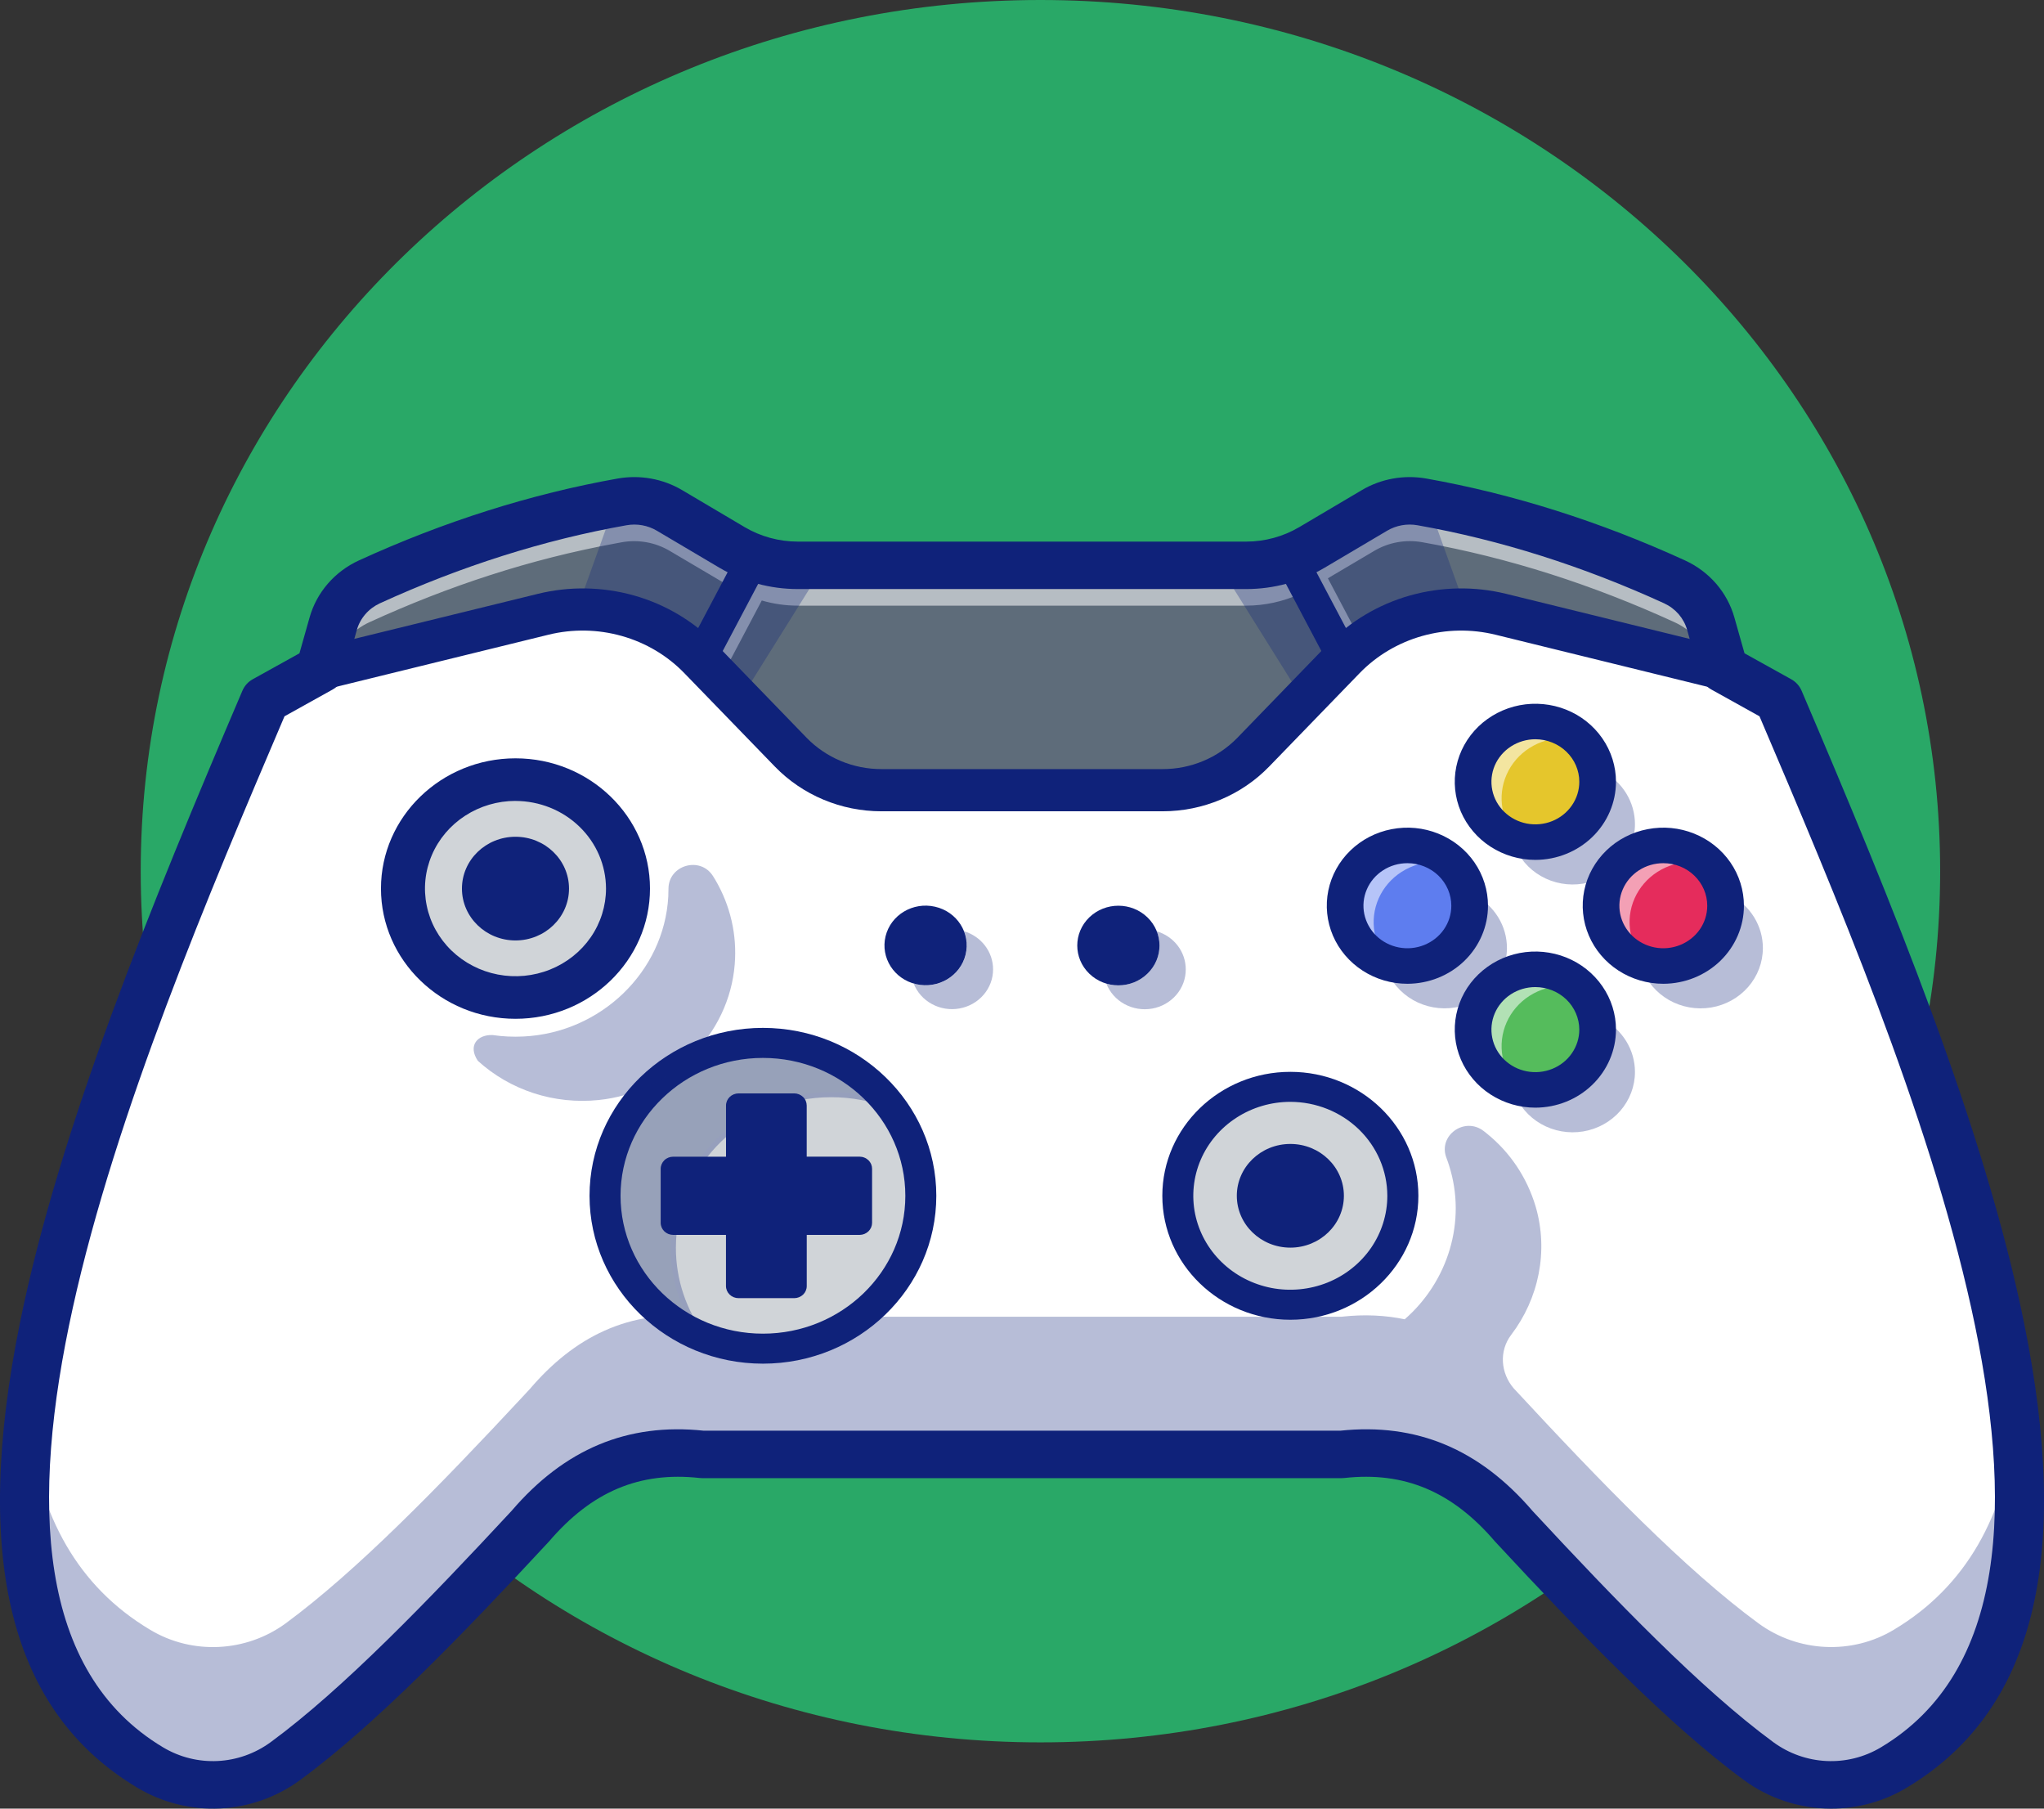 <svg width="52" height="46" viewBox="0 0 52 46" fill="none" xmlns="http://www.w3.org/2000/svg">
<rect x="0" y="0" width="52" height="46" fill="#333333" stroke="none"/>
<g clip-path="url(#clip0_42036_80)">
<path d="M26.469 44.315C39.11 44.315 49.358 34.395 49.358 22.158C49.358 9.92 39.11 0 26.469 0C13.828 0 3.58 9.92 3.58 22.158C3.58 34.395 13.828 44.315 26.469 44.315Z" fill="#29A867"/>
<path d="M48.179 44.953C47.108 45.596 45.74 45.526 44.737 44.79C42.879 43.426 40.724 41.202 38.517 38.823C37.412 37.532 36.024 36.78 34.13 36.991H17.869C15.977 36.78 14.588 37.531 13.485 38.823C13.425 38.888 13.366 38.951 13.306 39.014C11.161 41.321 9.071 43.463 7.265 44.79C6.775 45.151 6.183 45.359 5.569 45.388C4.954 45.417 4.345 45.266 3.821 44.953C1.168 43.369 0.386 40.394 0.684 36.734C0.686 36.699 0.69 36.665 0.694 36.629C0.756 35.883 0.866 35.11 1.013 34.314C1.013 34.309 1.013 34.305 1.015 34.301C1.026 34.24 1.039 34.176 1.05 34.115C1.75 30.441 3.233 26.315 4.858 22.305C5.339 21.118 5.832 19.943 6.321 18.791C6.463 18.458 6.603 18.124 6.742 17.797L8.151 17.015L8.174 16.943L8.478 15.863C8.542 15.631 8.658 15.416 8.817 15.232C8.976 15.049 9.175 14.9 9.399 14.798C11.418 13.874 13.502 13.19 15.662 12.793C15.718 12.783 15.772 12.772 15.828 12.763C16.244 12.691 16.673 12.768 17.034 12.981L18.621 13.918C19.126 14.218 19.706 14.377 20.298 14.377H31.703C32.295 14.376 32.876 14.217 33.38 13.918L34.966 12.981C35.328 12.768 35.757 12.691 36.173 12.763C38.39 13.157 40.53 13.85 42.601 14.798C42.825 14.901 43.023 15.049 43.182 15.232C43.342 15.416 43.458 15.631 43.524 15.862L43.849 17.014L45.258 17.797C45.407 18.145 45.558 18.499 45.707 18.855C47.868 23.942 50.105 29.521 50.985 34.305C51.862 39.06 51.397 43.03 48.179 44.953Z" fill="#5E6C7A"/>
<path d="M5.418 45.447C4.844 45.446 4.281 45.29 3.793 44.996C1.333 43.527 0.298 40.824 0.632 36.73C0.634 36.698 0.637 36.664 0.641 36.628C0.701 35.905 0.805 35.146 0.961 34.304C0.961 34.305 0.96 34.299 0.964 34.287C0.969 34.258 0.975 34.228 0.981 34.198C0.987 34.167 0.993 34.136 0.999 34.106C1.777 30.018 3.546 25.402 4.809 22.286C5.228 21.253 5.692 20.136 6.272 18.771C6.337 18.617 6.403 18.464 6.467 18.311C6.543 18.132 6.618 17.953 6.694 17.777L6.701 17.761L8.107 16.98L8.123 16.928L8.427 15.849C8.493 15.61 8.613 15.388 8.777 15.199C8.941 15.01 9.146 14.857 9.377 14.752C11.445 13.805 13.556 13.129 15.652 12.744L15.678 12.739C15.725 12.73 15.772 12.721 15.82 12.713C16.248 12.639 16.689 12.719 17.06 12.938L18.648 13.874C19.144 14.17 19.715 14.326 20.298 14.326H31.703C32.285 14.326 32.856 14.169 33.352 13.875L34.938 12.938C35.31 12.718 35.753 12.638 36.182 12.713C38.335 13.095 40.502 13.782 42.623 14.752C42.853 14.858 43.058 15.011 43.222 15.2C43.387 15.389 43.507 15.61 43.574 15.849L43.893 16.981L45.298 17.761L45.305 17.777C45.455 18.126 45.606 18.48 45.755 18.836C47.987 24.093 50.172 29.604 51.036 34.295C52.043 39.756 51.117 43.256 48.206 44.996C47.13 45.642 45.722 45.576 44.705 44.83C42.82 43.447 40.597 41.142 38.477 38.857C37.269 37.444 35.849 36.851 34.136 37.042H17.869C16.148 36.85 14.73 37.443 13.525 38.855C13.467 38.918 13.41 38.977 13.354 39.038L13.344 39.048C11.302 41.243 9.156 43.463 7.296 44.829C6.756 45.228 6.097 45.445 5.418 45.447ZM1.065 34.317V34.323C0.91 35.162 0.806 35.917 0.747 36.633C0.743 36.673 0.74 36.705 0.738 36.736C0.407 40.789 1.425 43.463 3.85 44.91C4.907 45.543 6.235 45.48 7.235 44.75C9.088 43.388 11.23 41.172 13.27 38.981L13.28 38.97C13.336 38.911 13.392 38.851 13.448 38.79C14.677 37.351 16.126 36.746 17.878 36.941H34.133C35.878 36.746 37.329 37.351 38.56 38.791C40.675 41.071 42.893 43.372 44.771 44.75C45.755 45.47 47.114 45.535 48.154 44.91C51.024 43.195 51.934 39.728 50.936 34.314C50.074 29.632 47.891 24.127 45.661 18.875C45.514 18.525 45.365 18.176 45.218 17.833L43.806 17.049L43.474 15.877C43.41 15.653 43.297 15.445 43.143 15.267C42.988 15.089 42.796 14.945 42.579 14.846C40.466 13.879 38.308 13.195 36.164 12.815C35.761 12.744 35.344 12.819 34.994 13.026L33.408 13.963C32.895 14.267 32.305 14.429 31.703 14.429H20.298C19.697 14.429 19.107 14.268 18.594 13.963L17.006 13.026C16.656 12.82 16.241 12.745 15.838 12.815C15.79 12.822 15.745 12.831 15.698 12.84L15.672 12.845C13.585 13.229 11.482 13.902 9.422 14.846C9.204 14.944 9.012 15.088 8.857 15.266C8.703 15.444 8.591 15.652 8.528 15.877L8.195 17.05L6.784 17.834C6.711 18.004 6.637 18.177 6.564 18.351C6.5 18.504 6.435 18.657 6.369 18.811C5.791 20.175 5.326 21.292 4.907 22.325C3.645 25.437 1.879 30.047 1.101 34.125C1.096 34.155 1.089 34.186 1.083 34.218C1.077 34.25 1.071 34.28 1.066 34.311L1.065 34.317Z" fill="#0F227A"/>
<g opacity="0.55">
<path d="M50.985 34.278C50.104 29.496 47.867 23.918 45.707 18.829C45.558 18.473 45.407 18.119 45.258 17.77L43.849 16.988L43.524 15.836C43.458 15.605 43.342 15.39 43.182 15.206C43.023 15.023 42.825 14.875 42.601 14.772C40.53 13.824 38.39 13.13 36.173 12.737C35.757 12.664 35.328 12.742 34.966 12.955L33.38 13.892C33.355 13.907 33.327 13.92 33.301 13.935C33.245 13.902 33.18 13.883 33.114 13.879C33.048 13.875 32.983 13.887 32.922 13.913C32.862 13.938 32.809 13.978 32.767 14.028C32.726 14.078 32.698 14.137 32.685 14.2C32.368 14.299 32.037 14.35 31.703 14.351H20.298C20.149 14.351 19.999 14.341 19.851 14.32C19.86 14.227 19.836 14.134 19.782 14.056C19.728 13.979 19.648 13.922 19.555 13.895C19.462 13.869 19.363 13.875 19.274 13.912C19.185 13.949 19.112 14.015 19.068 14.098L19.062 14.11C18.909 14.048 18.762 13.976 18.621 13.892L17.033 12.956C16.672 12.743 16.244 12.665 15.828 12.737C15.772 12.746 15.718 12.758 15.662 12.768C13.501 13.165 11.417 13.848 9.399 14.773C9.175 14.875 8.976 15.023 8.817 15.207C8.658 15.39 8.542 15.605 8.477 15.837L8.173 16.916L8.151 16.988L6.742 17.77C6.602 18.097 6.462 18.431 6.32 18.763C5.831 19.916 5.339 21.091 4.857 22.278C3.232 26.288 1.749 30.414 1.049 34.088C1.038 34.149 1.025 34.212 1.014 34.274C1.013 34.278 1.012 34.282 1.012 34.286C0.865 35.083 0.755 35.856 0.693 36.602C0.689 36.638 0.686 36.672 0.684 36.706C0.629 37.349 0.613 37.994 0.634 38.638C0.643 38.35 0.66 38.058 0.684 37.76C0.686 37.726 0.689 37.692 0.693 37.655C0.755 36.91 0.865 36.136 1.012 35.34C1.012 35.336 1.013 35.331 1.014 35.327C1.025 35.266 1.038 35.203 1.049 35.141C1.749 31.468 3.232 27.341 4.857 23.331C5.339 22.145 5.831 20.969 6.32 19.817C6.462 19.485 6.602 19.15 6.742 18.823L8.151 18.041L8.173 17.969L8.477 16.889C8.542 16.658 8.658 16.443 8.817 16.259C8.976 16.075 9.175 15.927 9.399 15.825C11.417 14.901 13.501 14.217 15.662 13.821C15.718 13.81 15.772 13.799 15.828 13.79C16.244 13.718 16.672 13.796 17.033 14.008L18.62 14.945L17.708 16.671C17.682 16.718 17.667 16.77 17.662 16.823C17.657 16.876 17.663 16.929 17.68 16.98C17.696 17.03 17.723 17.078 17.759 17.118C17.794 17.159 17.838 17.192 17.887 17.216C17.935 17.241 17.989 17.255 18.044 17.259C18.098 17.263 18.154 17.257 18.206 17.24C18.258 17.224 18.306 17.197 18.348 17.162C18.389 17.128 18.423 17.085 18.448 17.037L19.38 15.273C19.678 15.36 19.987 15.404 20.298 15.404H31.703C32.172 15.403 32.636 15.303 33.061 15.11L34.08 17.037C34.104 17.084 34.139 17.126 34.18 17.16C34.222 17.195 34.27 17.221 34.322 17.237C34.374 17.253 34.428 17.259 34.483 17.255C34.537 17.251 34.59 17.236 34.639 17.212C34.687 17.188 34.731 17.155 34.766 17.115C34.801 17.075 34.828 17.028 34.845 16.978C34.862 16.928 34.868 16.875 34.864 16.822C34.859 16.769 34.844 16.718 34.819 16.671L33.782 14.708L34.966 14.008C35.327 13.795 35.757 13.717 36.173 13.789C38.389 14.183 40.529 14.877 42.6 15.825C42.824 15.927 43.023 16.075 43.182 16.259C43.341 16.443 43.458 16.657 43.524 16.889L43.848 18.041L45.257 18.823C45.407 19.172 45.557 19.525 45.707 19.881C47.867 24.969 50.104 30.547 50.985 35.331C51.197 36.481 51.329 37.585 51.364 38.626C51.413 37.291 51.27 35.827 50.985 34.278Z" fill="white"/>
</g>
<g opacity="0.3">
<path d="M31.074 14.378C31.096 14.476 31.11 14.534 31.11 14.534L33.151 17.799L33.803 17.497C35.004 15.193 37.301 15.505 37.301 15.505L36.381 12.939L36.318 12.794C36.262 12.784 36.208 12.773 36.152 12.764C35.736 12.692 35.307 12.769 34.946 12.982L33.359 13.919C32.854 14.219 32.274 14.378 31.681 14.377L31.074 14.378Z" fill="#0F227A"/>
</g>
<g opacity="0.3">
<path d="M20.905 14.378C20.882 14.476 20.869 14.534 20.869 14.534L18.828 17.799L18.176 17.497C16.975 15.193 14.678 15.505 14.678 15.505L15.598 12.939L15.661 12.794C15.717 12.784 15.771 12.773 15.827 12.764C16.243 12.692 16.672 12.769 17.032 12.982L18.62 13.919C19.125 14.219 19.705 14.378 20.297 14.377L20.905 14.378Z" fill="#0F227A"/>
</g>
<path d="M50.985 34.305C50.104 29.522 47.867 23.944 45.707 18.855C45.558 18.499 45.407 18.145 45.258 17.797L43.849 17.014V17.013L38.183 15.622C37.473 15.448 36.727 15.461 36.024 15.66C35.321 15.859 34.686 16.237 34.185 16.754L31.88 19.134C31.585 19.438 31.229 19.681 30.833 19.847C30.437 20.013 30.011 20.098 29.58 20.098H22.421C21.989 20.098 21.563 20.013 21.167 19.847C20.772 19.681 20.416 19.438 20.12 19.134L17.815 16.755C17.314 16.238 16.679 15.86 15.976 15.661C15.273 15.462 14.528 15.449 13.818 15.623L8.151 17.015L6.742 17.797C6.602 18.124 6.462 18.458 6.32 18.791C5.831 19.943 5.339 21.119 4.858 22.305C3.233 26.315 1.749 30.442 1.05 34.115C1.039 34.176 1.025 34.24 1.014 34.301C1.013 34.305 1.012 34.309 1.012 34.314C0.865 35.11 0.755 35.883 0.693 36.629C0.69 36.666 0.686 36.7 0.684 36.734C0.386 40.393 1.168 43.37 3.82 44.953C4.344 45.266 4.954 45.418 5.568 45.389C6.183 45.359 6.774 45.151 7.264 44.791C9.07 43.463 11.16 41.321 13.305 39.015C13.365 38.951 13.425 38.888 13.485 38.823C14.587 37.532 15.977 36.781 17.869 36.991H34.13C36.024 36.78 37.412 37.531 38.516 38.823C40.724 41.202 42.878 43.427 44.737 44.791C45.74 45.526 47.108 45.596 48.179 44.953C51.397 43.03 51.862 39.06 50.985 34.305Z" fill="white"/>
<g opacity="0.3">
<path d="M48.179 44.952C47.108 45.596 45.741 45.525 44.737 44.791C42.878 43.427 40.724 41.201 38.518 38.822C37.412 37.532 36.023 36.781 34.131 36.993H17.869C15.976 36.781 14.589 37.532 13.485 38.822C13.426 38.887 13.366 38.952 13.305 39.015C11.16 41.321 9.07 43.462 7.265 44.791C6.259 45.525 4.894 45.596 3.821 44.952C1.169 43.368 0.386 40.392 0.685 36.732C0.686 36.698 0.689 36.664 0.694 36.631C0.703 36.519 0.713 36.408 0.726 36.295C1.017 38.538 1.955 40.34 3.821 41.452C4.894 42.096 6.26 42.024 7.265 41.29C9.07 39.962 11.159 37.82 13.305 35.515C13.366 35.449 13.426 35.386 13.485 35.321C14.588 34.031 15.977 33.28 17.869 33.489H34.131C34.71 33.424 35.243 33.452 35.735 33.554C35.737 33.557 35.737 33.554 35.737 33.554C36.836 32.596 37.319 31.064 36.864 29.64C36.843 29.575 36.821 29.509 36.797 29.447C36.58 28.88 37.26 28.391 37.746 28.767C37.777 28.79 37.805 28.813 37.833 28.836C38.405 29.3 38.84 29.929 39.066 30.682C39.402 31.827 39.142 33.035 38.445 33.95C38.133 34.36 38.175 34.922 38.511 35.313L38.518 35.32C40.724 37.7 42.878 39.925 44.738 41.289C45.741 42.023 47.109 42.095 48.179 41.451C50.045 40.337 50.986 38.535 51.274 36.29C51.672 40.15 50.938 43.303 48.179 44.952Z" fill="#0F227A"/>
</g>
<path d="M46.583 46C45.78 45.998 44.999 45.742 44.361 45.27C42.439 43.861 40.194 41.533 38.053 39.227C38.047 39.221 38.041 39.215 38.036 39.209C36.948 37.936 35.73 37.422 34.201 37.591C34.177 37.594 34.154 37.595 34.13 37.595H17.869C17.846 37.595 17.822 37.594 17.799 37.591C16.27 37.422 15.052 37.936 13.964 39.209C13.958 39.215 13.953 39.221 13.947 39.227C11.807 41.533 9.561 43.861 7.639 45.27C6.418 46.166 4.79 46.243 3.492 45.467C0.262 43.535 -0.714 39.666 0.508 33.641C1.514 28.686 3.855 22.983 6.167 17.567C6.22 17.443 6.313 17.34 6.433 17.274L7.618 16.616L7.876 15.704C7.965 15.389 8.123 15.096 8.34 14.845C8.557 14.595 8.827 14.393 9.132 14.253C11.298 13.262 13.513 12.562 15.714 12.171C16.281 12.071 16.866 12.176 17.358 12.468L18.945 13.407C19.352 13.647 19.82 13.775 20.297 13.775H31.702C32.179 13.775 32.646 13.647 33.053 13.407L34.641 12.468C35.132 12.176 35.718 12.071 36.285 12.171C38.486 12.562 40.7 13.262 42.866 14.253C43.172 14.393 43.442 14.595 43.659 14.845C43.876 15.096 44.034 15.389 44.123 15.704L44.381 16.616L45.566 17.274C45.686 17.34 45.78 17.443 45.833 17.567C48.146 22.983 50.486 28.686 51.492 33.642C52.714 39.667 51.738 43.535 48.507 45.468C47.929 45.816 47.263 46 46.583 46ZM38.989 38.43C41.085 40.688 43.278 42.962 45.113 44.309C45.921 44.901 46.996 44.953 47.852 44.441C54.261 40.607 48.595 27.198 44.762 18.218L43.539 17.538C43.396 17.459 43.291 17.328 43.248 17.174L42.922 16.023C42.881 15.876 42.807 15.739 42.706 15.621C42.604 15.504 42.478 15.41 42.335 15.344C40.267 14.398 38.156 13.73 36.061 13.359C35.795 13.312 35.522 13.361 35.291 13.497L33.704 14.436C33.102 14.793 32.409 14.982 31.703 14.982H20.297C19.591 14.982 18.899 14.793 18.296 14.436L16.709 13.497C16.479 13.361 16.205 13.312 15.939 13.359C13.844 13.73 11.734 14.398 9.665 15.344C9.522 15.41 9.396 15.504 9.295 15.621C9.193 15.739 9.119 15.876 9.078 16.023L8.752 17.174C8.709 17.328 8.604 17.459 8.461 17.538L7.238 18.218C3.405 27.198 -2.26 40.607 4.148 44.441C5.004 44.953 6.079 44.901 6.887 44.309C8.723 42.962 10.915 40.688 13.012 38.43C14.364 36.852 15.967 36.184 17.904 36.388H34.096C36.034 36.184 37.636 36.852 38.989 38.43Z" fill="#0F227A"/>
<path d="M29.579 20.634H22.421C21.914 20.634 21.413 20.533 20.948 20.338C20.483 20.143 20.064 19.858 19.717 19.501L17.411 17.122C16.978 16.674 16.429 16.348 15.821 16.176C15.213 16.004 14.568 15.992 13.954 16.143L8.287 17.534C8.217 17.552 8.144 17.555 8.072 17.545C8 17.535 7.93 17.511 7.868 17.475C7.805 17.439 7.751 17.392 7.707 17.335C7.663 17.279 7.632 17.215 7.614 17.147C7.596 17.078 7.592 17.007 7.602 16.938C7.613 16.868 7.637 16.801 7.674 16.74C7.712 16.68 7.761 16.627 7.819 16.585C7.877 16.543 7.944 16.512 8.014 16.494L13.682 15.104C14.488 14.906 15.334 14.921 16.132 15.146C16.93 15.372 17.651 15.801 18.22 16.388L20.524 18.768C20.768 19.018 21.062 19.217 21.388 19.354C21.714 19.49 22.066 19.561 22.421 19.561H29.579C29.935 19.561 30.286 19.491 30.612 19.354C30.938 19.218 31.232 19.018 31.476 18.768L33.78 16.388C34.349 15.801 35.07 15.372 35.868 15.146C36.667 14.921 37.513 14.906 38.319 15.104L43.985 16.495C44.056 16.512 44.122 16.543 44.18 16.585C44.238 16.627 44.288 16.68 44.325 16.741C44.362 16.801 44.386 16.868 44.397 16.938C44.407 17.008 44.403 17.079 44.385 17.147C44.367 17.215 44.336 17.279 44.292 17.336C44.249 17.392 44.194 17.44 44.131 17.476C44.069 17.512 44 17.535 43.928 17.546C43.856 17.556 43.782 17.552 43.712 17.535L38.045 16.143C37.431 15.993 36.787 16.004 36.179 16.176C35.571 16.348 35.021 16.675 34.588 17.122L32.284 19.5C31.936 19.858 31.517 20.143 31.052 20.338C30.587 20.533 30.086 20.634 29.579 20.634Z" fill="#0F227A"/>
<path d="M17.815 17.157C17.744 17.157 17.674 17.139 17.612 17.106C17.55 17.072 17.498 17.023 17.461 16.965C17.424 16.906 17.403 16.839 17.4 16.77C17.397 16.701 17.413 16.633 17.445 16.572L18.805 13.998C18.855 13.903 18.942 13.831 19.047 13.798C19.152 13.766 19.266 13.774 19.364 13.823C19.462 13.872 19.537 13.956 19.571 14.057C19.605 14.159 19.595 14.269 19.545 14.364L18.185 16.938C18.15 17.004 18.097 17.059 18.032 17.098C17.967 17.137 17.892 17.157 17.815 17.157Z" fill="#0F227A"/>
<path d="M34.187 17.157C34.111 17.157 34.035 17.137 33.97 17.098C33.905 17.059 33.852 17.004 33.817 16.938L32.457 14.364C32.407 14.269 32.398 14.159 32.431 14.057C32.465 13.956 32.539 13.872 32.638 13.823C32.736 13.774 32.85 13.766 32.955 13.798C33.06 13.831 33.147 13.903 33.197 13.998L34.557 16.572C34.589 16.633 34.605 16.701 34.602 16.77C34.599 16.839 34.578 16.906 34.541 16.965C34.504 17.023 34.452 17.072 34.39 17.105C34.328 17.139 34.258 17.157 34.187 17.157Z" fill="#0F227A"/>
<path d="M19.409 34.301C21.628 34.301 23.426 32.56 23.426 30.413C23.426 28.266 21.628 26.525 19.409 26.525C17.191 26.525 15.393 28.266 15.393 30.413C15.393 32.56 17.191 34.301 19.409 34.301Z" fill="#D0D4D8"/>
<path d="M19.409 34.352C17.166 34.352 15.34 32.585 15.34 30.413C15.34 28.241 17.166 26.474 19.409 26.474C21.653 26.474 23.479 28.241 23.479 30.413C23.479 32.585 21.653 34.352 19.409 34.352ZM19.409 26.576C17.223 26.576 15.445 28.298 15.445 30.414C15.445 32.53 17.224 34.251 19.409 34.251C21.595 34.251 23.373 32.53 23.373 30.414C23.373 28.298 21.595 26.576 19.409 26.576V26.576Z" fill="#0F227A"/>
<g opacity="0.3">
<path d="M22.658 28.128C22.178 27.939 21.665 27.843 21.147 27.843C18.928 27.843 17.131 29.585 17.131 31.731C17.129 32.552 17.398 33.353 17.898 34.016C17.158 33.725 16.523 33.227 16.077 32.585C15.631 31.943 15.392 31.187 15.393 30.413C15.393 28.266 17.192 26.525 19.409 26.525C20.043 26.524 20.668 26.669 21.233 26.948C21.798 27.227 22.286 27.631 22.658 28.128Z" fill="#102770"/>
<path d="M18.087 34.158L17.873 34.075C17.119 33.781 16.474 33.275 16.02 32.622C15.566 31.969 15.324 31.2 15.327 30.413C15.327 28.235 17.158 26.461 19.409 26.461C20.053 26.462 20.688 26.611 21.261 26.894C21.835 27.177 22.331 27.587 22.71 28.091L22.846 28.271L22.632 28.187C22.161 28.001 21.656 27.905 21.146 27.906C18.968 27.906 17.195 29.622 17.195 31.731C17.193 32.539 17.457 33.326 17.95 33.978L18.087 34.158ZM19.409 26.588C17.23 26.588 15.458 28.304 15.458 30.413C15.456 31.137 15.667 31.846 16.066 32.458C16.466 33.07 17.037 33.559 17.713 33.868C17.288 33.231 17.063 32.489 17.065 31.73C17.065 29.552 18.896 27.779 21.147 27.779C21.596 27.778 22.041 27.849 22.465 27.99C22.094 27.552 21.628 27.2 21.099 26.958C20.571 26.715 19.994 26.589 19.409 26.588Z" fill="#0F227A"/>
</g>
<path d="M19.409 34.683C16.977 34.683 14.998 32.768 14.998 30.413C14.998 28.059 16.977 26.143 19.409 26.143C21.842 26.143 23.82 28.059 23.82 30.413C23.82 32.768 21.842 34.683 19.409 34.683ZM19.409 26.907C17.412 26.907 15.787 28.48 15.787 30.414C15.787 32.347 17.412 33.92 19.409 33.92C21.407 33.92 23.032 32.347 23.032 30.414C23.032 28.48 21.407 26.907 19.409 26.907V26.907Z" fill="#0F227A"/>
<path d="M34.851 32.373C35.969 31.291 35.969 29.536 34.851 28.454C33.733 27.372 31.921 27.372 30.803 28.454C29.685 29.536 29.685 31.291 30.803 32.373C31.921 33.455 33.733 33.455 34.851 32.373Z" fill="#5E6C7A"/>
<path d="M32.827 33.248C31.213 33.248 29.899 31.976 29.899 30.413C29.899 28.85 31.213 27.579 32.827 27.579C34.441 27.579 35.755 28.85 35.755 30.413C35.755 31.976 34.441 33.248 32.827 33.248ZM32.827 27.706C31.285 27.706 30.03 28.921 30.03 30.413C30.03 31.906 31.285 33.12 32.827 33.12C34.369 33.12 35.624 31.906 35.624 30.413C35.624 28.92 34.369 27.706 32.827 27.706Z" fill="#0F227A"/>
<path d="M34.851 32.373C35.969 31.291 35.969 29.536 34.851 28.454C33.733 27.372 31.921 27.372 30.803 28.454C29.685 29.536 29.685 31.291 30.803 32.373C31.921 33.455 33.733 33.455 34.851 32.373Z" fill="#D0D4D8"/>
<path d="M32.827 33.235C31.22 33.235 29.912 31.969 29.912 30.413C29.912 28.857 31.22 27.591 32.827 27.591C34.434 27.591 35.742 28.857 35.742 30.413C35.742 31.969 34.434 33.235 32.827 33.235ZM32.827 27.693C31.278 27.693 30.017 28.913 30.017 30.413C30.017 31.913 31.278 33.133 32.827 33.133C34.376 33.133 35.637 31.913 35.637 30.413C35.637 28.913 34.376 27.693 32.827 27.693Z" fill="#0F227A"/>
<path d="M32.827 33.566C31.031 33.566 29.57 32.152 29.57 30.413C29.57 28.675 31.031 27.261 32.827 27.261C34.623 27.261 36.084 28.675 36.084 30.413C36.084 32.151 34.623 33.566 32.827 33.566ZM32.827 28.024C32.339 28.024 31.862 28.164 31.456 28.427C31.05 28.689 30.733 29.062 30.546 29.498C30.359 29.935 30.31 30.416 30.405 30.879C30.501 31.343 30.736 31.768 31.081 32.102C31.426 32.437 31.866 32.664 32.344 32.757C32.823 32.849 33.319 32.801 33.77 32.621C34.221 32.44 34.607 32.133 34.878 31.741C35.149 31.348 35.294 30.886 35.294 30.413C35.293 29.78 35.033 29.173 34.571 28.725C34.108 28.277 33.481 28.025 32.827 28.024Z" fill="#0F227A"/>
<path d="M32.827 31.732C33.579 31.732 34.189 31.141 34.189 30.413C34.189 29.685 33.579 29.095 32.827 29.095C32.075 29.095 31.465 29.685 31.465 30.413C31.465 31.141 32.075 31.732 32.827 31.732Z" fill="#0F227A"/>
<path d="M15.138 24.56C16.256 23.477 16.256 21.723 15.138 20.641C14.02 19.559 12.208 19.559 11.09 20.641C9.972 21.723 9.972 23.477 11.09 24.56C12.208 25.642 14.02 25.642 15.138 24.56Z" fill="#5E6C7A"/>
<path d="M13.114 25.435C11.499 25.435 10.186 24.163 10.186 22.6C10.186 21.037 11.499 19.765 13.114 19.765C14.729 19.765 16.042 21.037 16.042 22.599C16.042 24.162 14.729 25.435 13.114 25.435ZM13.114 19.893C11.572 19.893 10.318 21.108 10.318 22.6C10.318 24.093 11.572 25.308 13.114 25.308C14.656 25.308 15.911 24.093 15.911 22.6C15.911 21.108 14.656 19.893 13.114 19.893Z" fill="#0F227A"/>
<g opacity="0.3">
<path d="M18.692 24.524C18.55 26.32 17.075 27.79 15.226 27.978C14.67 28.035 14.108 27.976 13.578 27.804C13.048 27.631 12.563 27.351 12.156 26.98C11.896 26.592 12.148 26.31 12.532 26.325C12.791 26.363 13.053 26.375 13.314 26.362C15.284 26.269 16.896 24.714 17.001 22.806C17.004 22.74 17.006 22.671 17.006 22.604C17.008 21.999 17.818 21.768 18.14 22.284C18.162 22.317 18.18 22.348 18.198 22.378C18.581 23.03 18.753 23.777 18.692 24.524Z" fill="#0F227A"/>
</g>
<path d="M15.138 24.56C16.256 23.477 16.256 21.723 15.138 20.641C14.02 19.559 12.208 19.559 11.09 20.641C9.972 21.723 9.972 23.477 11.09 24.56C12.208 25.642 14.02 25.642 15.138 24.56Z" fill="#D0D4D8"/>
<path d="M13.114 25.912C11.227 25.912 9.692 24.426 9.692 22.599C9.692 20.773 11.227 19.287 13.114 19.287C15.001 19.287 16.536 20.773 16.536 22.599C16.536 24.426 15.001 25.912 13.114 25.912ZM13.114 20.37C12.659 20.37 12.214 20.501 11.835 20.746C11.456 20.991 11.161 21.339 10.987 21.746C10.812 22.154 10.767 22.602 10.856 23.034C10.944 23.467 11.164 23.864 11.486 24.176C11.808 24.487 12.218 24.7 12.665 24.786C13.111 24.872 13.574 24.828 13.995 24.659C14.416 24.49 14.776 24.204 15.029 23.838C15.282 23.471 15.417 23.04 15.417 22.599C15.416 22.009 15.173 21.442 14.741 21.025C14.31 20.607 13.725 20.372 13.114 20.371V20.37Z" fill="#0F227A"/>
<path d="M13.114 23.919C13.866 23.919 14.476 23.328 14.476 22.6C14.476 21.872 13.866 21.282 13.114 21.282C12.362 21.282 11.752 21.872 11.752 22.6C11.752 23.328 12.362 23.919 13.114 23.919Z" fill="#0F227A"/>
<path d="M39.06 21.418C39.935 21.418 40.644 20.731 40.644 19.884C40.644 19.037 39.935 18.351 39.06 18.351C38.185 18.351 37.476 19.037 37.476 19.884C37.476 20.731 38.185 21.418 39.06 21.418Z" fill="#E5C62C"/>
<path d="M22.186 29.727V31.1C22.186 31.14 22.178 31.18 22.162 31.218C22.146 31.255 22.122 31.289 22.093 31.318C22.063 31.346 22.028 31.369 21.989 31.385C21.951 31.4 21.909 31.408 21.868 31.408H20.524V32.709C20.524 32.791 20.491 32.869 20.431 32.927C20.371 32.984 20.29 33.017 20.206 33.017H18.788C18.703 33.017 18.622 32.984 18.563 32.927C18.503 32.869 18.469 32.791 18.469 32.709V31.408H17.127C17.042 31.408 16.961 31.376 16.901 31.318C16.842 31.26 16.808 31.182 16.808 31.1V29.727C16.808 29.645 16.842 29.567 16.901 29.509C16.961 29.451 17.042 29.419 17.127 29.419H18.47V28.118C18.47 28.036 18.504 27.958 18.563 27.9C18.623 27.842 18.703 27.81 18.788 27.809H20.205C20.29 27.809 20.37 27.842 20.43 27.9C20.49 27.957 20.523 28.036 20.523 28.118V29.418H21.867C21.909 29.418 21.95 29.426 21.989 29.442C22.028 29.457 22.063 29.48 22.093 29.508C22.122 29.537 22.146 29.571 22.162 29.608C22.178 29.646 22.186 29.686 22.186 29.727Z" fill="#0F227A"/>
<path d="M42.316 24.569C43.19 24.569 43.9 23.883 43.9 23.036C43.9 22.189 43.19 21.502 42.316 21.502C41.441 21.502 40.731 22.189 40.731 23.036C40.731 23.883 41.441 24.569 42.316 24.569Z" fill="#E52C5C"/>
<path d="M35.804 24.569C36.679 24.569 37.389 23.883 37.389 23.036C37.389 22.189 36.679 21.502 35.804 21.502C34.929 21.502 34.22 22.189 34.22 23.036C34.22 23.883 34.929 24.569 35.804 24.569Z" fill="#5E7DEF"/>
<g opacity="0.3">
<path d="M41.594 20.962C41.594 21.324 41.461 21.674 41.22 21.951C40.978 22.228 40.644 22.413 40.275 22.474C39.906 22.535 39.526 22.467 39.204 22.283C38.882 22.099 38.637 21.81 38.513 21.468C38.755 21.596 39.026 21.66 39.3 21.655C39.575 21.649 39.844 21.575 40.08 21.439C40.316 21.303 40.511 21.11 40.647 20.879C40.783 20.648 40.854 20.387 40.854 20.121C40.854 19.948 40.824 19.777 40.765 19.614C41.016 19.746 41.225 19.94 41.371 20.177C41.517 20.415 41.594 20.686 41.594 20.962Z" fill="#0F227A"/>
<path d="M41.594 27.265C41.594 27.627 41.461 27.977 41.22 28.254C40.978 28.531 40.644 28.716 40.275 28.777C39.906 28.838 39.526 28.77 39.204 28.586C38.882 28.402 38.637 28.113 38.513 27.771C38.755 27.898 39.026 27.962 39.3 27.957C39.575 27.952 39.843 27.878 40.08 27.742C40.316 27.606 40.511 27.413 40.647 27.182C40.783 26.951 40.854 26.69 40.854 26.424C40.854 26.251 40.824 26.08 40.765 25.917C41.016 26.049 41.225 26.243 41.371 26.48C41.517 26.718 41.594 26.988 41.594 27.265Z" fill="#0F227A"/>
<path d="M44.848 24.114C44.848 24.476 44.715 24.826 44.474 25.102C44.232 25.379 43.898 25.564 43.529 25.625C43.16 25.685 42.781 25.618 42.459 25.434C42.137 25.25 41.892 24.962 41.768 24.621C42.01 24.748 42.281 24.812 42.556 24.807C42.83 24.802 43.099 24.727 43.335 24.591C43.571 24.456 43.767 24.263 43.903 24.032C44.038 23.8 44.11 23.539 44.11 23.273C44.11 23.101 44.08 22.929 44.021 22.766C44.272 22.898 44.481 23.093 44.626 23.33C44.772 23.567 44.849 23.838 44.848 24.114Z" fill="#0F227A"/>
<path d="M38.337 24.114C38.337 24.476 38.204 24.826 37.963 25.102C37.721 25.379 37.387 25.564 37.018 25.624C36.649 25.685 36.27 25.617 35.948 25.434C35.626 25.25 35.381 24.962 35.257 24.621C35.498 24.748 35.77 24.812 36.044 24.807C36.319 24.802 36.588 24.727 36.824 24.591C37.06 24.456 37.256 24.263 37.392 24.032C37.528 23.8 37.599 23.539 37.599 23.273C37.599 23.101 37.569 22.929 37.511 22.766C37.761 22.898 37.97 23.093 38.115 23.33C38.261 23.567 38.338 23.838 38.337 24.114Z" fill="#0F227A"/>
</g>
<path d="M39.06 27.721C39.935 27.721 40.644 27.034 40.644 26.187C40.644 25.34 39.935 24.654 39.06 24.654C38.185 24.654 37.476 25.34 37.476 26.187C37.476 27.034 38.185 27.721 39.06 27.721Z" fill="#55BC5C"/>
<g opacity="0.55">
<path d="M40.206 18.826C40.069 18.788 39.928 18.769 39.785 18.77C39.475 18.77 39.172 18.858 38.913 19.023C38.654 19.188 38.451 19.423 38.329 19.699C38.207 19.975 38.171 20.28 38.226 20.575C38.282 20.87 38.425 21.144 38.639 21.361C38.404 21.298 38.186 21.184 38.004 21.026C37.822 20.869 37.68 20.673 37.589 20.454C37.498 20.235 37.461 19.998 37.48 19.762C37.499 19.527 37.575 19.299 37.7 19.096C37.825 18.893 37.997 18.721 38.203 18.593C38.408 18.466 38.641 18.386 38.884 18.36C39.126 18.334 39.372 18.362 39.601 18.443C39.831 18.524 40.037 18.655 40.206 18.826H40.206Z" fill="white"/>
</g>
<g opacity="0.55">
<path d="M43.461 21.978C43.324 21.94 43.183 21.921 43.041 21.921C42.73 21.921 42.427 22.009 42.168 22.174C41.909 22.339 41.706 22.574 41.584 22.85C41.462 23.126 41.426 23.431 41.482 23.726C41.537 24.021 41.68 24.295 41.894 24.512C41.659 24.449 41.441 24.335 41.259 24.177C41.077 24.02 40.935 23.824 40.844 23.605C40.753 23.386 40.716 23.149 40.735 22.913C40.755 22.678 40.83 22.45 40.955 22.247C41.081 22.044 41.253 21.872 41.458 21.744C41.663 21.617 41.897 21.537 42.139 21.511C42.382 21.485 42.627 21.513 42.857 21.594C43.086 21.675 43.293 21.806 43.461 21.978Z" fill="white"/>
</g>
<g opacity="0.55">
<path d="M36.951 21.978C36.814 21.94 36.673 21.921 36.53 21.921C36.22 21.921 35.917 22.009 35.658 22.174C35.399 22.339 35.196 22.574 35.074 22.85C34.952 23.126 34.916 23.431 34.971 23.726C35.026 24.021 35.17 24.295 35.384 24.512C35.148 24.449 34.931 24.335 34.749 24.177C34.567 24.02 34.425 23.824 34.334 23.605C34.243 23.386 34.206 23.149 34.225 22.913C34.244 22.678 34.319 22.45 34.445 22.247C34.57 22.044 34.742 21.872 34.948 21.744C35.153 21.617 35.386 21.537 35.629 21.511C35.871 21.485 36.117 21.513 36.346 21.594C36.576 21.675 36.782 21.806 36.951 21.978H36.951Z" fill="white"/>
</g>
<g opacity="0.55">
<path d="M40.206 25.131C40.069 25.093 39.928 25.074 39.785 25.074C39.475 25.074 39.172 25.162 38.913 25.327C38.654 25.492 38.451 25.728 38.329 26.003C38.207 26.279 38.171 26.584 38.226 26.879C38.281 27.175 38.425 27.448 38.639 27.665C38.404 27.603 38.186 27.488 38.004 27.331C37.822 27.173 37.68 26.977 37.589 26.758C37.498 26.539 37.461 26.302 37.48 26.067C37.499 25.831 37.574 25.603 37.7 25.4C37.825 25.197 37.997 25.025 38.203 24.898C38.408 24.77 38.641 24.69 38.884 24.664C39.126 24.638 39.372 24.666 39.601 24.747C39.831 24.828 40.037 24.96 40.206 25.131H40.206Z" fill="white"/>
</g>
<path d="M39.06 28.172C38.654 28.172 38.258 28.055 37.921 27.837C37.583 27.619 37.321 27.309 37.165 26.946C37.01 26.583 36.97 26.184 37.049 25.799C37.128 25.414 37.323 25.06 37.61 24.783C37.897 24.505 38.262 24.316 38.66 24.239C39.058 24.163 39.47 24.202 39.845 24.352C40.22 24.503 40.54 24.757 40.765 25.084C40.991 25.41 41.111 25.794 41.111 26.187C41.11 26.713 40.894 27.218 40.509 27.59C40.125 27.962 39.604 28.171 39.06 28.172ZM39.06 25.105C38.839 25.105 38.623 25.168 38.439 25.287C38.255 25.406 38.112 25.575 38.027 25.773C37.943 25.97 37.921 26.188 37.964 26.398C38.007 26.608 38.113 26.8 38.27 26.952C38.426 27.103 38.625 27.206 38.842 27.248C39.059 27.29 39.284 27.268 39.488 27.186C39.692 27.105 39.867 26.966 39.989 26.788C40.112 26.61 40.178 26.401 40.178 26.187C40.177 25.9 40.059 25.625 39.85 25.422C39.64 25.22 39.356 25.106 39.06 25.105V25.105Z" fill="#0F227A"/>
<path d="M39.06 21.87C38.654 21.87 38.258 21.753 37.921 21.535C37.584 21.317 37.321 21.007 37.165 20.644C37.01 20.281 36.97 19.882 37.049 19.497C37.128 19.112 37.323 18.758 37.61 18.48C37.897 18.203 38.262 18.014 38.66 17.937C39.058 17.861 39.47 17.9 39.845 18.05C40.22 18.2 40.54 18.455 40.765 18.781C40.991 19.108 41.111 19.492 41.111 19.884C41.11 20.411 40.894 20.915 40.51 21.287C40.125 21.66 39.604 21.869 39.06 21.87ZM39.06 18.802C38.839 18.802 38.623 18.866 38.439 18.985C38.255 19.104 38.112 19.273 38.027 19.47C37.943 19.668 37.921 19.886 37.964 20.095C38.007 20.305 38.113 20.498 38.27 20.649C38.426 20.801 38.625 20.904 38.842 20.946C39.059 20.987 39.284 20.966 39.488 20.884C39.692 20.802 39.867 20.663 39.989 20.485C40.112 20.308 40.178 20.098 40.178 19.884C40.178 19.597 40.06 19.322 39.85 19.119C39.641 18.917 39.356 18.802 39.06 18.802Z" fill="#0F227A"/>
<path d="M42.316 25.021C41.91 25.021 41.513 24.904 41.176 24.686C40.839 24.468 40.576 24.158 40.421 23.795C40.266 23.433 40.225 23.034 40.304 22.648C40.383 22.263 40.579 21.91 40.865 21.632C41.152 21.354 41.518 21.165 41.915 21.089C42.313 21.012 42.726 21.051 43.1 21.202C43.475 21.352 43.795 21.606 44.021 21.933C44.246 22.259 44.366 22.643 44.366 23.036C44.366 23.562 44.149 24.067 43.765 24.439C43.38 24.811 42.859 25.02 42.316 25.021ZM42.316 21.954C42.094 21.954 41.878 22.017 41.694 22.136C41.511 22.255 41.367 22.424 41.283 22.622C41.198 22.819 41.176 23.037 41.219 23.247C41.262 23.457 41.369 23.649 41.525 23.801C41.681 23.952 41.881 24.055 42.097 24.097C42.314 24.139 42.539 24.117 42.743 24.035C42.947 23.953 43.122 23.815 43.245 23.637C43.368 23.459 43.433 23.25 43.433 23.036C43.433 22.749 43.315 22.474 43.105 22.271C42.896 22.068 42.612 21.954 42.316 21.954Z" fill="#0F227A"/>
<path d="M35.805 25.021C35.399 25.021 35.002 24.905 34.665 24.686C34.328 24.468 34.065 24.158 33.91 23.796C33.755 23.433 33.714 23.034 33.793 22.648C33.872 22.263 34.067 21.91 34.354 21.632C34.641 21.354 35.007 21.165 35.404 21.089C35.802 21.012 36.215 21.051 36.589 21.202C36.964 21.352 37.284 21.606 37.51 21.933C37.735 22.259 37.855 22.643 37.855 23.036C37.855 23.562 37.638 24.067 37.254 24.439C36.87 24.811 36.348 25.02 35.805 25.021ZM35.805 21.954C35.584 21.954 35.367 22.017 35.184 22.136C35 22.255 34.856 22.424 34.772 22.622C34.687 22.819 34.665 23.037 34.708 23.247C34.752 23.457 34.858 23.649 35.014 23.801C35.171 23.952 35.37 24.055 35.587 24.097C35.803 24.139 36.028 24.117 36.232 24.035C36.437 23.953 36.611 23.815 36.734 23.637C36.857 23.459 36.922 23.25 36.922 23.036C36.922 22.749 36.804 22.474 36.595 22.271C36.385 22.068 36.101 21.954 35.805 21.954Z" fill="#0F227A"/>
<path d="M24.565 24.279C24.698 23.734 24.35 23.189 23.788 23.061C23.225 22.932 22.662 23.269 22.529 23.813C22.397 24.358 22.745 24.903 23.307 25.031C23.869 25.16 24.433 24.823 24.565 24.279Z" fill="#0F227A"/>
<path d="M29.191 24.764C29.6 24.369 29.6 23.728 29.191 23.332C28.783 22.937 28.121 22.937 27.712 23.332C27.304 23.728 27.304 24.369 27.712 24.764C28.121 25.16 28.783 25.16 29.191 24.764Z" fill="#0F227A"/>
<g opacity="0.3">
<path d="M25.264 24.653C25.265 24.89 25.18 25.119 25.023 25.301C24.867 25.483 24.65 25.606 24.41 25.649C24.17 25.693 23.922 25.653 23.709 25.537C23.495 25.422 23.331 25.237 23.244 25.016C23.343 25.046 23.446 25.061 23.55 25.061C23.827 25.061 24.093 24.954 24.289 24.764C24.485 24.574 24.595 24.317 24.595 24.048C24.596 23.924 24.572 23.801 24.525 23.685C24.739 23.748 24.926 23.877 25.059 24.051C25.192 24.225 25.264 24.436 25.264 24.653Z" fill="#0F227A"/>
<path d="M30.166 24.653C30.168 24.89 30.083 25.12 29.927 25.302C29.77 25.485 29.553 25.609 29.313 25.652C29.072 25.695 28.823 25.655 28.61 25.539C28.396 25.423 28.232 25.238 28.145 25.017C28.244 25.047 28.347 25.061 28.451 25.061C28.728 25.061 28.994 24.954 29.191 24.765C29.387 24.575 29.497 24.317 29.497 24.049C29.497 23.924 29.473 23.801 29.426 23.686C29.64 23.749 29.828 23.877 29.961 24.051C30.094 24.225 30.166 24.436 30.166 24.653Z" fill="#0F227A"/>
</g>
</g>
<defs>
<clipPath id="clip0_42036_80">
<rect width="52" height="46" fill="white"/>
</clipPath>
</defs>
</svg>
